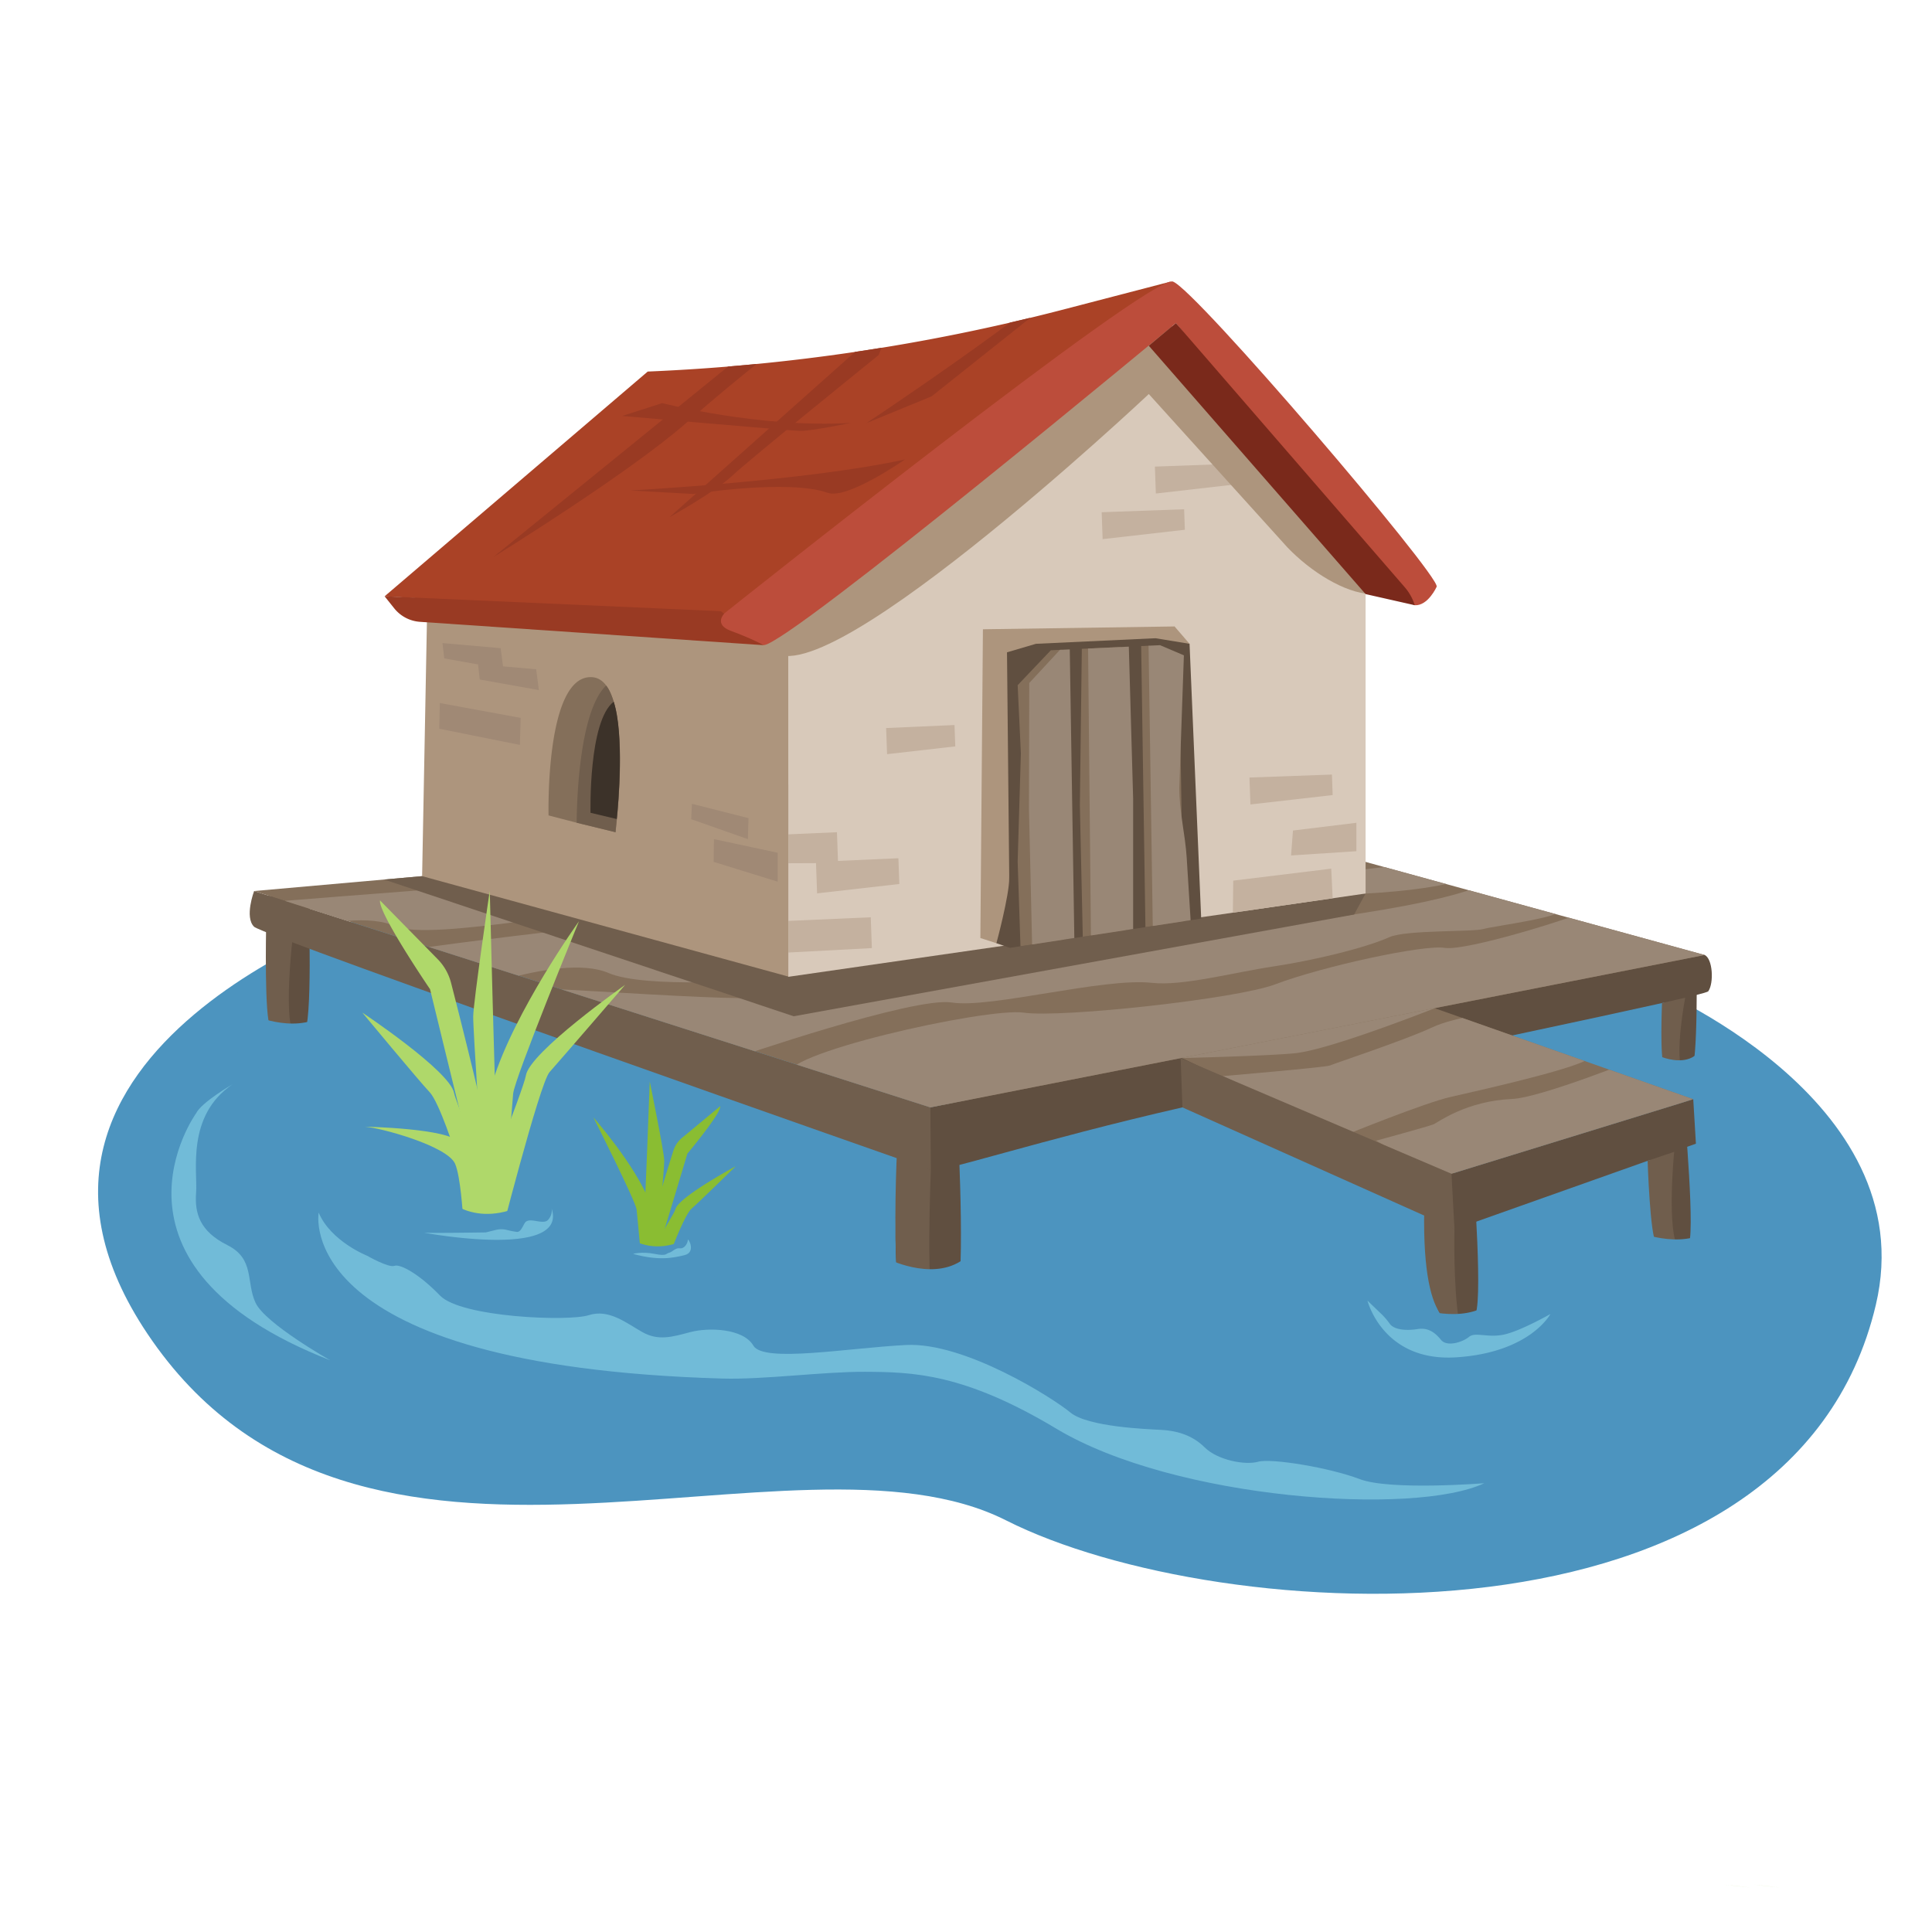 <svg id="Layer_1" data-name="Layer 1" xmlns="http://www.w3.org/2000/svg" xmlns:xlink="http://www.w3.org/1999/xlink" viewBox="0 0 2000 2000"><defs><style>.cls-1{fill:none;}.cls-2{fill:#4c94bf;}.cls-3{fill:#604f40;}.cls-4{fill:#705e4d;}.cls-5{fill:#846f5a;}.cls-6{clip-path:url(#clip-path);}.cls-7{fill:#998776;}.cls-8{clip-path:url(#clip-path-2);}.cls-9{fill:#ad957d;}.cls-10{fill:#afd86a;}.cls-11{fill:#fecfae;}.cls-12{fill:#d8c9ba;}.cls-13{fill:#aa4226;}.cls-14{fill:#c4b19f;}.cls-15{fill:#993a23;}.cls-16{clip-path:url(#clip-path-3);}.cls-17{fill:#a08975;}.cls-18{fill:#3c3229;}.cls-19{clip-path:url(#clip-path-4);}.cls-20{fill:#bc4d3b;}.cls-21{fill:#7a291b;}.cls-22{fill:#71bbd8;}.cls-23{fill:#8abd32;}</style><clipPath id="clip-path"><polygon class="cls-1" points="1752.85 1137.94 1485.84 1220.24 1048.54 1012 1269.71 967.81 1752.85 1137.94"/></clipPath><clipPath id="clip-path-2"><polygon class="cls-1" points="436.97 906.99 263.06 922.39 963.13 1146.37 1764.65 988.62 977.42 772.49 436.97 906.99"/></clipPath><clipPath id="clip-path-3"><polygon class="cls-1" points="1231.42 666.47 1243.47 950.91 1045.48 981.22 1042.44 675.27 1231.42 666.47"/></clipPath><clipPath id="clip-path-4"><path class="cls-1" d="M1212,291.46l-114.75,29.87a2049.81,2049.81,0,0,1-426.73,63.3h0L398.15,617.29,759.6,638.86Z"/></clipPath></defs><path class="cls-2" d="M398.15,941.72s-444.25,143-245.39,439.19c217.05,323.26,668.57,81.73,888.77,193s813,146.43,900.31-223c50.73-214.73-236.56-331.31-236.56-331.31Z"/><path class="cls-3" d="M319.59,933.07s4.4,130.32-5.16,136.08-27.6,5.2-32.17-6.2-6.84-136.08-6.84-136.08Z"/><path class="cls-4" d="M304.61,1072.36s-13.76,4.9-24.76-9.64c-6.26-8.27-4.39-101.78-4.39-101.78l29.73-9.23S291.57,1051.33,304.61,1072.36Z"/><path class="cls-3" d="M963.12,1146.36s-13.7,53.69.49,65c5.54,4.41,112.49-31.26,260.45-65,231.54-52.79,540.73-115,544.35-120.2,5.93-8.48,4.67-33.74-3.76-37.54C1753.81,983.73,963.12,1146.36,963.12,1146.36Z"/><polygon class="cls-5" points="1752.85 1137.94 1485.84 1220.24 1048.54 1012 1269.71 967.81 1752.85 1137.94"/><path class="cls-3" d="M1525,1213.28s11.17,144.41.91,149.29-22.77,13.23-35.31-3.09-7-143.72-7-143.72Z"/><path class="cls-3" d="M1743.37,1147.27s12.48,137.31,3.77,142.61-25.67,5.78-30.47-3.49-11.39-127.81-11.39-127.81Z"/><polygon class="cls-3" points="1752.85 1137.94 1755.61 1183.94 1506.03 1272.51 1502.58 1215.08 1752.85 1137.94"/><g class="cls-6"><path class="cls-7" d="M1441,1012.93s-103.75,15.75-132,26.32a88.2,88.2,0,0,0-22.17,12,143.3,143.3,0,0,1-54.87,25.32l-24.78,5.5,15.07,13.28s89.59-2.21,117.86-5c39.78-3.89,160.06-52.48,170.14-56.41s-52.08-14.56-52.08-14.56Z"/><path class="cls-7" d="M1555.26,1047.37s-46.85,4-73.35,16.49-101.09,37.23-105.09,39.11S1265.9,1114,1265.9,1114l128,60.53s80.65-32.91,108.36-39.13c213.36-47.9,126.06-44.24,131.28-47,9.56-5.06-29.21-7.19-29.21-7.19Z"/><path class="cls-7" d="M1698.89,1094.53s-103.38,41.8-133.66,43.12c-47.27,2.08-76.77,24.17-80.9,26.11s-59.91,17.11-59.91,17.11l90.35,50.33s82.38-35,109.07-47.19c43.81-20.09,125.27-44.73,135.83-48.43s-30.22-7.35-30.22-7.35Z"/></g><polygon class="cls-4" points="1505.66 1272.36 1224.06 1146.37 1222.21 1095.38 1502.58 1215.08 1505.66 1272.36"/><path class="cls-4" d="M1505.66,1272.51s-1.47,58.19,4.82,96.41c0,0-38.63,16.66-36.13-116.58Z"/><path class="cls-3" d="M991.84,1173.9s8.95,170.73-4.4,176.09-37.42,13.44-52.75-6.07S932,1175.6,932,1175.6Z"/><path class="cls-4" d="M1738.06,1293.07s-12.68,4.81-23.67-6.74c-6.25-6.57-8.78-84.68-8.78-84.68l27.48-9.26S1724.87,1276.21,1738.06,1293.07Z"/><path class="cls-3" d="M1756.25,987.33s2,117.43-5.76,121.39-22.17,3.3-25.67-4.87-1.64-109.31-1.64-109.31Z"/><path class="cls-4" d="M1742.58,1110.86s-11.07,3.29-19.69-7.21c-4.89-6-2.39-65.32-2.39-65.32l24-5.51S1732.43,1095.71,1742.58,1110.86Z"/><path class="cls-4" d="M263.06,922.39s-10.24,27.11,0,37,700.55,251.93,700.55,251.93l-.49-65Z"/><polygon class="cls-5" points="436.97 906.99 263.06 922.39 963.13 1146.37 1764.65 988.62 977.42 772.49 436.97 906.99"/><g class="cls-8"><path class="cls-7" d="M936.7,1167.06l854.8-178.49s-53.72-22.25-85.29-33.56-59-16.15-69.27-10.22-119.69,40-141.37,36.43S1369.06,1000.37,1320,1019c-39.59,15.07-221.84,34.93-260.18,29.28s-261.74,44.29-242.87,66S936.7,1167.06,936.7,1167.06Z"/><path class="cls-7" d="M759.67,1095.55s186.16-64.13,225.75-57.75,157-26,207.16-20.36c31.39,3.54,83.14-10.57,125.81-17s95.27-19.26,119.87-30.29c17.2-7.71,86.24-5.18,97.54-8.48s86.71-12.25,84.82-22.62-124.87-36.86-124.87-36.86l58-.9s6.6,18.61-121.58,40.39-592.75,84-637.05,90.57-333.25-20.63-317.23-7.44S759.67,1095.55,759.67,1095.55Z"/><path class="cls-7" d="M455.21,1036.87s122.41-52.15,174.84-29.58c36.83,15.85,154.75,8.41,186,3.9,36.44-5.26,163.39-38.69,206.16-44.4s124.18-8.91,143-8.62,84.79-27.16,96.15-30.28S1413,933,1497.1,915.16c10.31-2.18-39-20.58-39-20.58L1224.41,922s-103.48,66.08-210.55,27.55c-95.17-34.25-532.5,25.76-576.89,31.66s-250.13-20.33-234.32-6.89S455.21,1036.87,455.21,1036.87Z"/><path class="cls-7" d="M234,986.06s123.11-50.49,175.23-27.22c36.61,16.34,223.59-23.75,254.51-17.3s110.08.93,152.91-4.21,109.56-21,128.4-20.4,85.14-26,96.54-29,87-9.71,85.45-20.13-123.74-40.49-123.74-40.49l3.9,26.85s-193.11-16-292.47,39.47c-19.21,10.72-403.67,36.24-448.14,41.54s-299.91-28.7-284.29-15S234,986.06,234,986.06Z"/></g><path class="cls-4" d="M963.61,1211.36S957.88,1348,968,1355.72c0,0-32.4,7.33-37.71-24.21s-3.13-112.12-1.79-138.59Z"/><polygon class="cls-4" points="436.97 906.99 397.63 910.48 821.63 1052.03 1401.75 946.71 1413.66 924.97 436.97 906.99"/><path class="cls-9" d="M1753.9,1375.87l-.09,0h0Z"/><path class="cls-10" d="M1812.38,1954l-27.41-3Q1798.34,1952.61,1812.38,1954Z"/><path class="cls-11" d="M1813.06,1954.09h0l-.66-.06Z"/><polygon class="cls-9" points="816.27 643.92 816.98 1011.19 436.97 906.99 442.37 621.28 816.27 643.92"/><polygon class="cls-12" points="816.07 1011.19 1413.66 924.97 1413.66 615.01 1173.57 339.97 816.07 598.48 816.07 1011.19"/><path class="cls-13" d="M1212,291.46l-114.75,29.87a2049.81,2049.81,0,0,1-426.73,63.3h0L398.15,617.29,759.6,638.86Z"/><polygon class="cls-14" points="901.41 949.56 816.07 953.32 816.07 986.06 902.56 981.47 901.41 949.56"/><polygon class="cls-14" points="866.41 861.5 816.07 863.72 816.07 893.64 867.56 893.41 866.41 861.5"/><polygon class="cls-1" points="1214.15 291.46 670.5 384.63 378.22 634.31 759.6 638.86 1214.15 291.46"/><path class="cls-15" d="M746.3,632.69l-348.15-15.4,9.93,12.43a37.4,37.4,0,0,0,26.7,14l355.87,24.18Z"/><polygon class="cls-9" points="1215.9 648.5 1218.77 948.84 1031.49 976.4 1014.87 971.05 1017.52 651.42 1215.9 648.5"/><polygon class="cls-3" points="1231.42 666.47 1243.47 950.91 1045.48 981.22 1042.44 675.27 1072.41 666.47 1215.43 659.79 1231.42 666.47"/><g class="cls-16"><polygon class="cls-5" points="1056.52 983.48 1053.48 891.9 1056.81 779.83 1053.48 709.29 1098.88 661.51 1100.19 976.44 1056.52 983.48"/><polygon class="cls-7" points="1068.52 981.22 1065.19 837.92 1065.48 707.03 1107.26 661.94 1109.47 802.26 1112.19 974.17 1068.52 981.22"/><polygon class="cls-5" points="1120.91 970.34 1117.87 833.81 1120.03 661.29 1159.65 651.06 1164.59 963.29 1120.91 970.34"/><polygon class="cls-7" points="1129.36 972.23 1127.52 785.79 1126.32 663.74 1168.09 652.95 1173.03 827.02 1173.03 965.19 1129.36 972.23"/><polygon class="cls-5" points="1185.78 962.73 1182.98 777.83 1181.3 666.47 1220.53 676.36 1224.96 956.41 1185.78 962.73"/><path class="cls-7" d="M1193.35,959.05l-3-200.26-1.45-96,36.65,15.61L1220.8,815c-.25,24,6.17,48.79,7.67,72.8l4.06,65Z"/></g><polygon class="cls-14" points="1280.89 479.94 1195.53 483.02 1196.54 510.88 1281.66 501.17 1280.89 479.94"/><path class="cls-9" d="M1418.8,615h0c-26.69-1.3-61.5-22.69-86.16-48.45l-143.4-158.64s-357.15,336-394.1,260L1207.71,330.5Z"/><polygon class="cls-14" points="1404.12 851.75 1338.47 859.76 1336.51 885.57 1404.12 881.17 1404.12 851.75"/><polygon class="cls-14" points="1378.08 899.24 1276.64 911.63 1276.27 944.79 1379.57 929.89 1378.08 899.24"/><polygon class="cls-14" points="1378.8 801.82 1293.44 804.9 1294.45 832.76 1379.57 823.05 1378.8 801.82"/><polygon class="cls-14" points="930.02 888.45 844.68 892.21 845.86 924.81 930.98 915.1 930.02 888.45"/><polygon class="cls-17" points="539 743.15 455.32 727.79 454.73 754.4 538.2 771.13 539 743.15"/><polygon class="cls-17" points="738.74 892.18 805.07 912.73 805.07 882.77 739.07 868.66 738.74 892.18"/><polygon class="cls-17" points="715.53 848.04 774.2 868.66 774.86 846.94 716.27 832.1 715.53 848.04"/><polygon class="cls-17" points="459.89 681.58 521.1 692.53 518.28 670.99 458.07 665.72 459.89 681.58"/><polygon class="cls-17" points="496.64 703.43 557.86 714.38 555.04 692.84 494.83 687.57 496.64 703.43"/><polygon class="cls-14" points="988.1 750.55 917.32 753.67 918.3 780.71 988.9 772.66 988.1 750.55"/><polygon class="cls-14" points="1225.8 527.18 1140.44 530.26 1141.44 558.12 1226.57 548.41 1225.8 527.18"/><path class="cls-10" d="M1843,1954l-27.41-3Q1829,1952.61,1843,1954Z"/><path class="cls-11" d="M1843.7,1954.09h0l-.66-.06Z"/><polygon class="cls-9" points="1215.9 648.5 1231.42 666.47 1196.11 660.69 1215.9 648.5"/><path class="cls-3" d="M1045.48,981.22l-14-4.82s13.45-49.65,13.27-67.75,8,6.3,6.4,20.07S1045.48,981.22,1045.48,981.22Z"/><path class="cls-5" d="M637.67,857.61c-.25,2.56-.43,3.89-.43,3.89L597,851.68l-29.13-7.57S564.24,698.26,612.78,701c6.06.35,10.92,3.5,14.75,8.66a36,36,0,0,1,4.59,8C647.84,752.63,639.74,839.3,637.67,857.61Z"/><path class="cls-4" d="M638.19,850.1c-.25,2.56-1,11.4-1,11.4L597,851.68s-.5-112.78,30.51-142a36,36,0,0,1,4.59,8C647.84,752.63,640.26,831.79,638.19,850.1Z"/><path class="cls-18" d="M638.47,847.87l-27.16-6.47s-2.34-94.78,24-115C646.19,759,640.28,831.85,638.47,847.87Z"/><g class="cls-19"><path class="cls-15" d="M825.47,321.16,510.74,576.67S651,490,710.47,437.74s113.31-92.57,113.31-92.57Z"/><path class="cls-15" d="M925.78,328.09,693.16,535.3s47-26,65.14-43.09,151.18-124.6,151.18-124.6Z"/><path class="cls-15" d="M685.54,417.31s100.84,26.16,195.09,20.5c0,0-41.55,8.65-52.78,8.25s-183.78-15.47-183.78-15.47Z"/><path class="cls-15" d="M652.23,507.75S834.75,498,936.77,475.63c0,0-59.52,41.74-79.86,34.54-40.84-14.45-139.09,1.18-139.09,1.18Z"/><path class="cls-15" d="M896.92,438s170.22-112.49,247.3-183c0,0-11.62,21.92-21.49,29.49S964.42,410.28,964.42,410.28Z"/></g><path class="cls-20" d="M790.65,667.88s-12.74-7-33.95-14.76c-18.45-6.74-6.73-18.25-6.73-18.25s440.85-351.29,464.18-343.41,275.71,303.66,273.12,315.83c0,0-8.87,20-22.7,19.24s-247.25-292.08-247.25-292.08S818,666.21,790.65,667.88Z"/><path class="cls-21" d="M1464.57,626.53h0a52.69,52.69,0,0,0-10.45-18.73l-236.8-273.35-28.08,23.47L1413.66,615l50.91,11.52"/><path class="cls-2" d="M918.35,1302.9s44.34,22.7,75.82,2.85,8,84,8,84L904.39,1349Z"/><path class="cls-2" d="M257.53,1049.2s45.74,22.1,77.66,1.82,9.46,83.83,9.46,83.83l-100.72-39.41Z"/><path class="cls-2" d="M1466.23,1353.79s47.58,17.78,77.5-5.37,17.16,82.61,17.16,82.61L1457,1401.09Z"/><path class="cls-2" d="M1692.79,1274.33s46.54,20.35,77.67-1.13,12.64,83.42,12.64,83.42L1681,1321.06Z"/><path class="cls-2" d="M1720.74,1094.35s20.47,8.27,33.73-1.45S1761,1129,1761,1129l-44.82-14.19Z"/><path class="cls-22" d="M203,1152.51s-113.7,157.07,138.84,255.66c0,0-67.12-37.92-77.25-59.44s-.55-45.45-29.27-59.81-33.92-33.13-32.32-54.3c1.67-22.19-10.36-79.35,37.51-112C240.46,1122.6,208.54,1141.11,203,1152.51Z"/><path class="cls-22" d="M329.9,1255.32s-29.56,158.78,417.91,171.76c42.76,1.24,104.81-7.21,147.59-7,49.76.24,102.5,1.53,198.2,58.93,122.53,73.5,370.8,90.46,442.88,56.42,0,0-97.32,7.76-128.88-4.25s-91.62-21.78-105.13-18-42-1.51-55.56-15-30.79-17.27-45.05-18-75.84-3-93.86-18-109.33-72.95-170-69.85S790.4,1411,779.89,1393s-46.55-19-65.32-14-33,9.27-49.56,0-34.54-24.29-55.56-17.53-132.15,2.25-153.92-20.28-41.3-33-47.3-30.78S380,1299.92,380,1299.92,342.42,1285.05,329.9,1255.32Z"/><path class="cls-22" d="M1415.59,1346.37s15.85,63.78,92.21,58.72,97.17-44.81,97.17-44.81-30.84,17.52-47.89,21.23-29.81-3-36.34,2.41-22.8,10.73-29,3.12-13.23-13-24.48-11.17c-10.08,1.63-23.56,1.26-28.52-5.4a72.11,72.11,0,0,0-7.6-9.11Z"/><path class="cls-10" d="M507,922s-17,115.34-17.14,130.32,9.69,159.91,9.69,159.91,15.48-35.46,14.32-50S507,922,507,922Z"/><path class="cls-10" d="M509,1253.22s-8.29-103.24,1.12-133.7c22.45-72.73,89.23-165.82,89.23-165.82s-66.61,162.38-68.14,178.47-9.19,121-9.19,121Z"/><path class="cls-10" d="M511.28,1236.7c-18.18-44.33-39.89-98.09-41.22-105.23-4.28-22.91-95-83.22-95-83.22s59.5,71.69,69.65,82.32,27.11,64.13,27.11,64.13c8.43,1.18,21.56,20.39,33.77,41.84Z"/><path class="cls-23" d="M672.63,1119.59s14.82,72.44,15,81.85-8.71,100.48-8.71,100.48-13.6-22.26-12.56-31.41S672.63,1119.59,672.63,1119.59Z"/><path class="cls-10" d="M514.5,1219.83c-10.52-56.77-37.69-164-47.55-202.34A54.27,54.27,0,0,0,453.15,993L393.4,932.1c-1.91,13.09,51.79,91.94,51.79,91.94s57,234.51,58.67,235.8c5.87,4.51,10.31-.31,10.31-.31A103.44,103.44,0,0,0,514.5,1219.83Z"/><path class="cls-10" d="M544.36,1113.48c-2,13.12-54.47,145.9-54.47,145.9s4.62,37,25.05,33.41c0,0,43.63-171.38,53.93-182.91s78.24-90.34,78.24-90.34S548,1089.26,544.36,1113.48Z"/><path class="cls-10" d="M503.55,1261.77l-10.05,4.34c-6.07-.85-12.07-2.3-14.34-8.5h0s-2.37-39.66-8-52.76c-8-18.64-77-37.35-93.41-38.51,0,0,86.77,1.66,97.5,16.21S507.38,1240.36,503.55,1261.77Z"/><path class="cls-23" d="M673.65,1316.74s5.44-55.17-.74-71.45c-14.76-38.87-58.66-88.62-58.66-88.62S658,1243.45,659,1252.05s6.05,64.69,6.05,64.69Z"/><path class="cls-23" d="M665.94,1298.9c6.92-30.34,24.78-87.63,31.27-108.13a28.07,28.07,0,0,1,9.07-13.07l39.28-32.57c1.26,7-34,49.14-34,49.14s-37.47,125.32-38.57,126a5.7,5.7,0,0,1-6.78-.16A45.3,45.3,0,0,1,665.94,1298.9Z"/><path class="cls-23" d="M672.94,1299.67c11.95-23.69,25.43-44.18,26.31-48,2.81-12.23,62.45-44.47,62.45-44.47s-39.12,38.32-45.8,44-19.58,39.7-19.58,39.7c-5.54.63-12.41,5.46-20.44,16.93Z"/><path class="cls-2" d="M634.34,1266.62s34.76,48.81,92.31,6.1,11.71,74.9-17.21,82.4-59.6,25.84-69.16-18.73S618.17,1259.58,634.34,1266.62Z"/><path class="cls-2" d="M460.55,1239.44s33.33,37.11,91.84,2.27,9.66,58.06-19.37,64.69-60.11,21.74-68.43-12.74S444.62,1234.39,460.55,1239.44Z"/><path class="cls-22" d="M438.76,1276.05s150.18,28.16,132.2-25.26c0,0,1.71,5.85-3.47,11.88s-19.49-3.48-24.12,3.19c-2,2.93-4.23,9.68-8.19,9.41a87.64,87.64,0,0,1-10.71-2.1,23.25,23.25,0,0,0-11,0l-10.6,2.62S447.92,1276.66,438.76,1276.05Z"/><path class="cls-22" d="M655.33,1298s9.15-2.57,22.19,0,11.51-.25,15.09-1.14,6.46-5.32,11.23-4.63,8.17-5.48,8.17-8.53,9.19,12.52-3.4,15.63S681.13,1305.17,655.33,1298Z"/></svg>